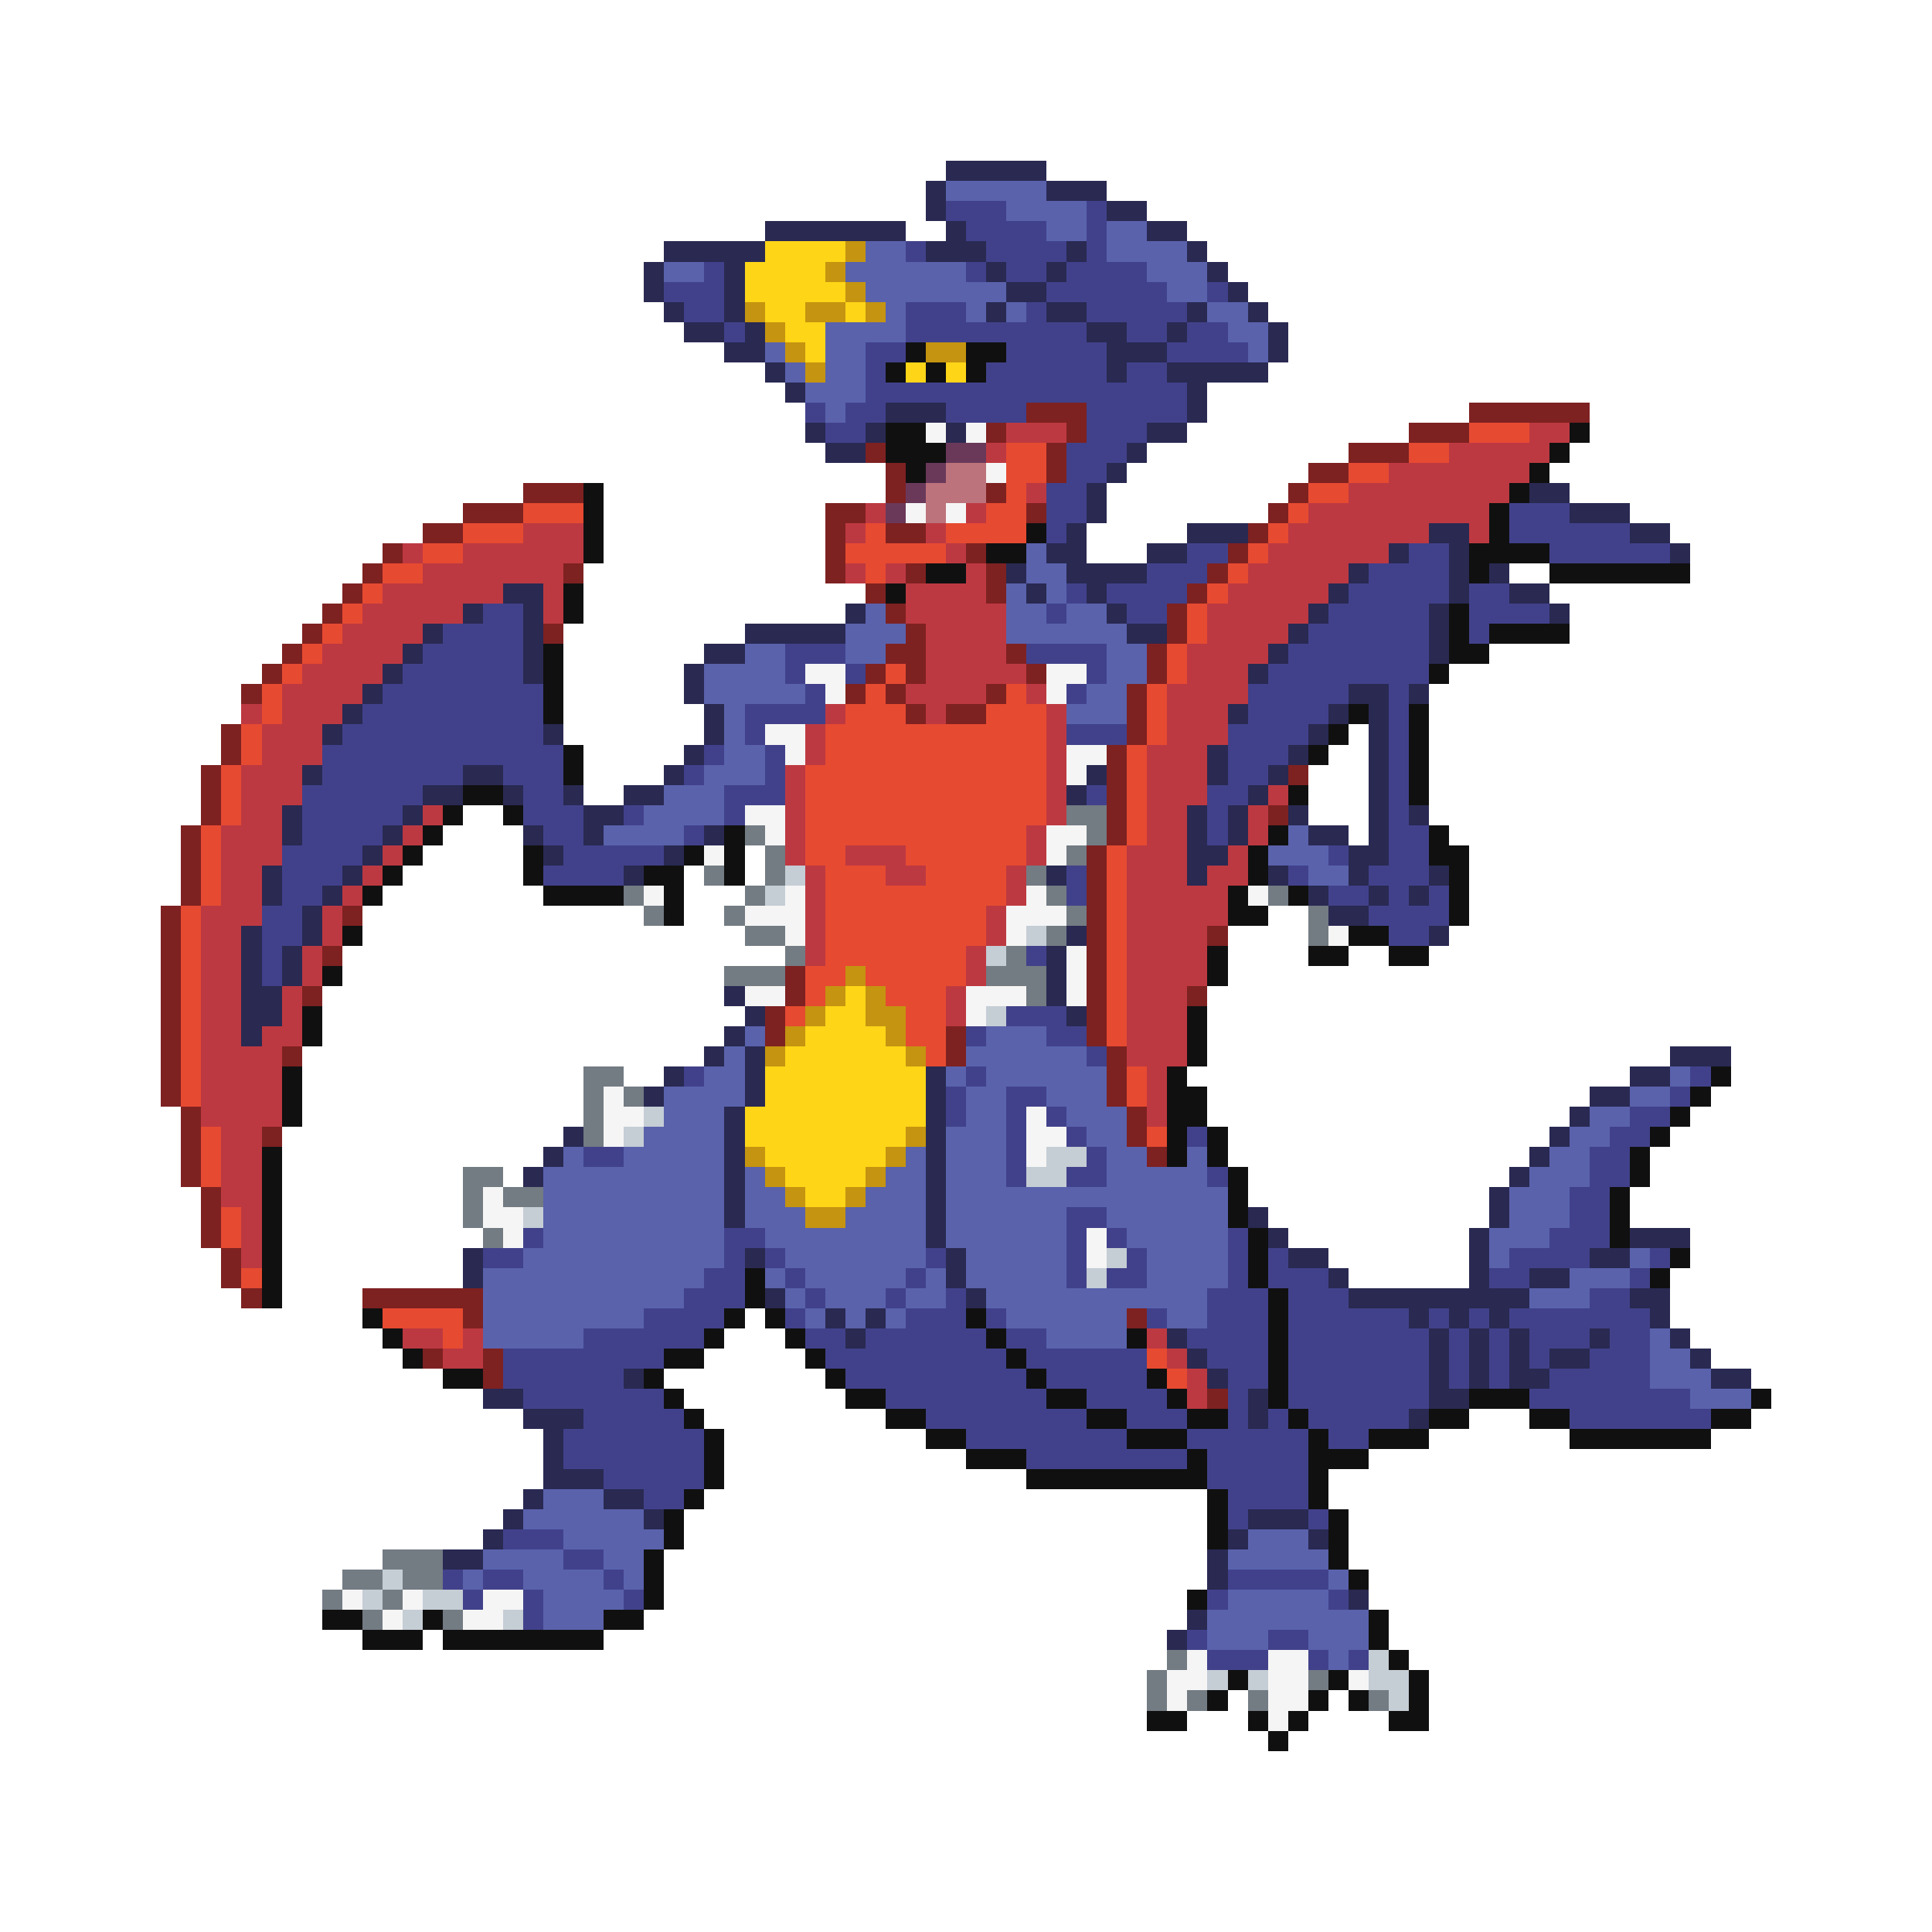 <svg xmlns="http://www.w3.org/2000/svg" viewBox="0 -0.5 96 96" shape-rendering="crispEdges">
<path stroke="#292952" d="M47 8h5M46 9h1M52 9h3M46 10h1M55 10h2M38 11h7M47 11h1M57 11h2M33 12h5M46 12h3M53 12h1M59 12h1M32 13h1M36 13h1M49 13h1M52 13h1M60 13h1M32 14h1M36 14h1M50 14h2M61 14h1M33 15h1M36 15h1M49 15h1M52 15h2M59 15h1M62 15h1M34 16h2M37 16h1M54 16h2M58 16h1M63 16h1M36 17h2M55 17h3M63 17h1M38 18h1M55 18h1M58 18h5M39 19h1M59 19h1M44 20h3M59 20h1M40 21h1M43 21h1M47 21h1M57 21h2M41 22h2M56 22h1M55 23h1M54 24h1M76 24h2M54 25h1M78 25h3M53 26h1M59 26h3M71 26h2M81 26h2M52 27h2M57 27h2M69 27h1M72 27h1M83 27h1M50 28h1M53 28h4M67 28h1M72 28h1M74 28h1M25 29h2M51 29h1M54 29h1M66 29h1M72 29h1M75 29h2M23 30h1M26 30h1M42 30h1M55 30h1M65 30h1M71 30h1M77 30h1M21 31h1M26 31h1M37 31h5M56 31h2M64 31h1M71 31h1M20 32h1M26 32h1M35 32h2M63 32h1M71 32h1M19 33h1M26 33h1M34 33h1M62 33h1M18 34h1M34 34h1M67 34h2M70 34h1M17 35h1M35 35h1M61 35h1M66 35h1M68 35h1M16 36h1M27 36h1M35 36h1M65 36h1M68 36h1M34 37h1M60 37h1M64 37h1M68 37h1M15 38h1M23 38h2M33 38h1M54 38h1M60 38h1M63 38h1M68 38h1M21 39h2M25 39h1M28 39h1M31 39h2M53 39h1M62 39h1M68 39h1M14 40h1M20 40h1M29 40h2M59 40h1M61 40h1M64 40h1M68 40h1M70 40h1M14 41h1M19 41h1M26 41h1M29 41h1M35 41h1M59 41h1M61 41h1M65 41h2M68 41h1M18 42h1M27 42h1M33 42h1M59 42h2M67 42h2M13 43h1M17 43h1M31 43h1M52 43h1M59 43h1M63 43h1M67 43h1M71 43h1M13 44h1M16 44h1M65 44h1M68 44h1M70 44h1M15 45h1M66 45h2M12 46h1M15 46h1M53 46h1M71 46h1M12 47h1M14 47h1M52 47h1M12 48h1M14 48h1M52 48h1M12 49h2M36 49h1M52 49h1M12 50h2M37 50h1M53 50h1M12 51h1M36 51h1M35 52h1M37 52h1M83 52h3M33 53h1M37 53h1M46 53h1M81 53h2M32 54h1M37 54h1M46 54h1M79 54h2M36 55h1M46 55h1M78 55h1M28 56h1M36 56h1M46 56h1M77 56h1M27 57h1M36 57h1M46 57h1M76 57h1M26 58h1M36 58h1M46 58h1M75 58h1M36 59h1M46 59h1M74 59h1M36 60h1M46 60h1M62 60h1M74 60h1M46 61h1M63 61h1M73 61h1M81 61h3M23 62h1M37 62h1M47 62h1M64 62h2M73 62h1M79 62h2M23 63h1M47 63h1M66 63h1M73 63h1M76 63h2M38 64h1M48 64h1M67 64h9M81 64h2M41 65h1M43 65h1M70 65h1M72 65h1M74 65h1M82 65h1M42 66h1M58 66h1M71 66h1M73 66h1M75 66h1M79 66h1M83 66h1M59 67h1M71 67h1M73 67h1M75 67h1M77 67h2M84 67h1M31 68h1M60 68h1M71 68h1M73 68h1M75 68h2M85 68h2M24 69h2M62 69h1M71 69h2M26 70h3M62 70h1M70 70h1M27 71h1M27 72h1M27 73h3M26 74h1M30 74h2M25 75h1M32 75h1M62 75h3M24 76h1M61 76h1M65 76h1M22 77h2M60 77h1M60 78h1M67 79h1M59 80h1M58 81h1" />
<path stroke="#5a62ac" d="M47 9h5M50 10h4M52 11h2M55 11h2M43 12h2M55 12h4M33 13h2M42 13h6M57 13h3M43 14h7M58 14h2M44 15h1M48 15h1M50 15h1M60 15h2M41 16h4M61 16h2M38 17h1M41 17h2M62 17h1M39 18h1M41 18h2M40 19h3M41 20h1M51 27h1M51 28h2M50 29h1M52 29h1M43 30h1M50 30h2M53 30h2M42 31h3M50 31h6M37 32h2M42 32h2M55 32h2M35 33h4M55 33h2M35 34h5M54 34h2M36 35h1M53 35h3M36 36h1M36 37h2M35 38h3M33 39h3M32 40h4M30 41h4M64 41h1M63 42h3M65 43h2M37 51h1M49 51h3M36 52h1M48 52h6M35 53h2M47 53h1M49 53h6M83 53h1M33 54h4M48 54h2M52 54h3M81 54h2M33 55h3M48 55h2M53 55h3M79 55h2M32 56h4M47 56h3M54 56h2M78 56h2M28 57h1M31 57h5M45 57h1M47 57h3M55 57h2M59 57h1M77 57h2M27 58h9M37 58h1M44 58h2M47 58h3M55 58h5M76 58h3M27 59h9M37 59h2M43 59h3M47 59h14M75 59h3M27 60h9M37 60h3M42 60h4M47 60h6M55 60h6M75 60h3M27 61h9M38 61h8M47 61h6M56 61h5M74 61h3M26 62h10M39 62h7M48 62h5M57 62h4M74 62h1M81 62h1M24 63h11M38 63h1M40 63h5M46 63h1M48 63h5M57 63h4M78 63h3M24 64h10M39 64h1M41 64h3M45 64h2M49 64h11M76 64h3M24 65h8M40 65h1M42 65h1M44 65h1M50 65h6M58 65h2M24 66h5M52 66h4M82 66h1M82 67h2M82 68h3M84 69h3M27 74h3M26 75h6M28 76h5M62 76h3M24 77h4M30 77h2M61 77h5M23 78h1M26 78h4M31 78h1M66 78h1M27 79h4M61 79h5M27 80h3M60 80h8M60 81h3M65 81h3M66 82h1" />
<path stroke="#41418b" d="M47 10h3M54 10h1M48 11h4M54 11h1M45 12h1M49 12h4M54 12h1M35 13h1M48 13h1M50 13h2M53 13h4M33 14h3M52 14h6M60 14h1M34 15h2M45 15h3M51 15h1M54 15h5M36 16h1M45 16h9M56 16h2M59 16h2M43 17h2M50 17h5M58 17h4M43 18h1M49 18h6M56 18h2M43 19h16M40 20h1M42 20h2M47 20h4M54 20h5M41 21h2M54 21h3M53 22h3M53 23h2M52 24h2M52 25h2M75 25h3M52 26h1M75 26h6M59 27h2M70 27h2M77 27h6M57 28h3M68 28h4M53 29h1M55 29h4M67 29h5M73 29h2M24 30h2M52 30h1M56 30h2M66 30h5M73 30h4M22 31h4M65 31h6M73 31h1M21 32h5M39 32h3M51 32h4M64 32h7M20 33h6M39 33h1M42 33h1M54 33h1M63 33h8M19 34h8M40 34h1M53 34h1M62 34h5M69 34h1M18 35h9M37 35h4M62 35h4M69 35h1M17 36h10M37 36h1M53 36h3M61 36h4M69 36h1M16 37h12M35 37h1M38 37h1M61 37h3M69 37h1M16 38h7M25 38h3M34 38h1M38 38h1M61 38h2M69 38h1M15 39h6M26 39h2M36 39h3M54 39h1M60 39h2M69 39h1M15 40h5M26 40h3M31 40h1M36 40h1M60 40h1M69 40h1M15 41h4M27 41h2M34 41h1M60 41h1M69 41h2M14 42h4M28 42h5M66 42h1M69 42h2M14 43h3M27 43h4M53 43h1M64 43h1M68 43h3M14 44h2M53 44h1M66 44h2M69 44h1M71 44h1M13 45h2M68 45h4M13 46h2M69 46h2M13 47h1M51 47h1M13 48h1M50 50h3M48 51h1M52 51h2M54 52h1M34 53h1M48 53h1M84 53h1M47 54h1M50 54h2M83 54h1M47 55h1M50 55h1M52 55h1M81 55h2M50 56h1M53 56h1M59 56h1M80 56h2M29 57h2M50 57h1M54 57h1M79 57h2M50 58h1M53 58h2M60 58h1M79 58h2M78 59h2M53 60h2M78 60h2M26 61h1M36 61h2M53 61h1M55 61h1M61 61h1M77 61h3M24 62h2M36 62h1M38 62h1M46 62h1M53 62h1M56 62h1M61 62h1M63 62h1M75 62h4M82 62h1M35 63h2M39 63h1M45 63h1M53 63h1M55 63h2M61 63h1M63 63h3M74 63h2M81 63h1M34 64h3M40 64h1M44 64h1M47 64h1M60 64h3M64 64h3M79 64h2M32 65h4M39 65h1M45 65h3M49 65h1M57 65h1M60 65h3M64 65h6M71 65h1M73 65h1M75 65h7M29 66h6M40 66h2M43 66h6M50 66h2M59 66h4M64 66h7M72 66h1M74 66h1M76 66h3M80 66h2M25 67h8M41 67h9M51 67h6M60 67h3M64 67h7M72 67h1M74 67h1M76 67h1M79 67h3M25 68h6M42 68h9M52 68h5M61 68h2M64 68h7M72 68h1M74 68h1M77 68h5M26 69h7M44 69h8M54 69h4M61 69h1M64 69h7M76 69h8M29 70h5M46 70h8M56 70h3M61 70h1M63 70h1M65 70h5M78 70h7M28 71h7M48 71h8M59 71h6M66 71h2M28 72h7M51 72h8M60 72h5M30 73h5M60 73h5M32 74h2M61 74h4M61 75h1M65 75h1M25 76h3M28 77h2M22 78h1M24 78h2M30 78h1M61 78h5M23 79h1M26 79h1M31 79h1M60 79h1M66 79h1M26 80h1M59 81h1M63 81h2M60 82h3M65 82h1M67 82h1" />
<path stroke="#ffd518" d="M38 12h4M37 13h4M37 14h5M38 15h2M42 15h1M39 16h2M40 17h1M45 18h1M47 18h1M42 49h1M41 50h2M40 51h4M39 52h6M38 53h8M38 54h8M37 55h9M37 56h8M38 57h6M39 58h4M40 59h2" />
<path stroke="#c59410" d="M42 12h1M41 13h1M42 14h1M37 15h1M40 15h2M43 15h1M38 16h1M39 17h1M46 17h2M40 18h1M42 48h1M41 49h1M43 49h1M40 50h1M43 50h2M39 51h1M44 51h1M38 52h1M45 52h1M45 56h1M37 57h1M44 57h1M38 58h1M43 58h1M39 59h1M42 59h1M40 60h2" />
<path stroke="#101010" d="M45 17h1M48 17h2M44 18h1M46 18h1M48 18h1M44 21h2M78 21h1M44 22h3M77 22h1M45 23h1M76 23h1M29 24h1M75 24h1M29 25h1M74 25h1M29 26h1M51 26h1M74 26h1M29 27h1M49 27h2M73 27h4M46 28h2M73 28h1M77 28h7M28 29h1M44 29h1M28 30h1M72 30h1M72 31h1M74 31h4M27 32h1M72 32h2M27 33h1M71 33h1M27 34h1M27 35h1M67 35h1M70 35h1M66 36h1M70 36h1M28 37h1M65 37h1M70 37h1M28 38h1M70 38h1M23 39h2M64 39h1M70 39h1M22 40h1M25 40h1M21 41h1M36 41h1M63 41h1M71 41h1M20 42h1M26 42h1M34 42h1M36 42h1M62 42h1M71 42h2M19 43h1M26 43h1M32 43h2M36 43h1M62 43h1M72 43h1M18 44h1M27 44h4M33 44h1M61 44h1M64 44h1M72 44h1M33 45h1M61 45h2M72 45h1M17 46h1M67 46h2M60 47h1M65 47h2M69 47h2M16 48h1M60 48h1M15 50h1M59 50h1M15 51h1M59 51h1M59 52h1M14 53h1M58 53h1M85 53h1M14 54h1M58 54h2M84 54h1M14 55h1M58 55h2M83 55h1M58 56h1M60 56h1M82 56h1M13 57h1M58 57h1M60 57h1M81 57h1M13 58h1M61 58h1M81 58h1M13 59h1M61 59h1M80 59h1M13 60h1M61 60h1M80 60h1M13 61h1M62 61h1M80 61h1M13 62h1M62 62h1M83 62h1M13 63h1M37 63h1M62 63h1M82 63h1M13 64h1M37 64h1M63 64h1M18 65h1M36 65h1M38 65h1M48 65h1M63 65h1M19 66h1M35 66h1M39 66h1M49 66h1M56 66h1M63 66h1M20 67h1M33 67h2M40 67h1M50 67h1M63 67h1M22 68h2M32 68h1M41 68h1M51 68h1M57 68h1M63 68h1M33 69h1M42 69h2M52 69h2M58 69h1M63 69h1M73 69h3M87 69h1M34 70h1M44 70h2M54 70h2M59 70h2M64 70h1M71 70h2M76 70h2M85 70h2M35 71h1M46 71h2M56 71h3M65 71h1M68 71h3M78 71h7M35 72h1M48 72h3M59 72h1M65 72h3M35 73h1M51 73h9M65 73h1M34 74h1M60 74h1M65 74h1M33 75h1M60 75h1M66 75h1M33 76h1M60 76h1M66 76h1M32 77h1M66 77h1M32 78h1M67 78h1M32 79h1M59 79h1M16 80h2M21 80h1M30 80h2M68 80h1M18 81h3M22 81h8M68 81h1M69 82h1M61 83h1M66 83h1M70 83h1M60 84h1M65 84h1M67 84h1M70 84h1M57 85h2M62 85h1M64 85h1M69 85h2M63 86h1" />
<path stroke="#7e2121" d="M51 20h3M73 20h6M49 21h1M53 21h1M70 21h3M43 22h1M52 22h1M67 22h3M44 23h1M52 23h1M65 23h2M26 24h3M44 24h1M49 24h1M64 24h1M23 25h3M41 25h2M51 25h1M63 25h1M21 26h2M41 26h1M44 26h2M62 26h1M19 27h1M41 27h1M48 27h1M61 27h1M18 28h1M28 28h1M41 28h1M45 28h1M49 28h1M60 28h1M17 29h1M43 29h1M49 29h1M59 29h1M16 30h1M44 30h1M58 30h1M15 31h1M27 31h1M45 31h1M58 31h1M14 32h1M44 32h2M50 32h1M57 32h1M13 33h1M43 33h1M45 33h1M51 33h1M57 33h1M12 34h1M42 34h1M44 34h1M49 34h1M56 34h1M45 35h1M47 35h2M56 35h1M11 36h1M56 36h1M11 37h1M55 37h1M10 38h1M55 38h1M64 38h1M10 39h1M55 39h1M10 40h1M55 40h1M63 40h1M9 41h1M55 41h1M9 42h1M54 42h1M9 43h1M54 43h1M9 44h1M54 44h1M8 45h1M17 45h1M54 45h1M8 46h1M54 46h1M60 46h1M8 47h1M16 47h1M54 47h1M8 48h1M39 48h1M54 48h1M8 49h1M15 49h1M39 49h1M54 49h1M59 49h1M8 50h1M38 50h1M54 50h1M8 51h1M38 51h1M47 51h1M54 51h1M8 52h1M14 52h1M47 52h1M55 52h1M8 53h1M55 53h1M8 54h1M55 54h1M9 55h1M56 55h1M9 56h1M13 56h1M56 56h1M9 57h1M57 57h1M9 58h1M10 59h1M10 60h1M10 61h1M11 62h1M11 63h1M12 64h1M18 64h6M23 65h1M56 65h1M21 67h1M24 67h1M24 68h1M60 69h1" />
<path stroke="#f5f5f5" d="M46 21h1M48 21h1M49 23h1M45 25h1M47 25h1M40 33h2M52 33h2M41 34h1M52 34h1M38 36h2M39 37h1M53 37h2M53 38h1M37 40h2M38 41h1M52 41h2M35 42h1M52 42h1M32 44h1M39 44h1M51 44h1M62 44h1M37 45h3M50 45h3M39 46h1M50 46h1M66 46h1M53 47h1M53 48h1M37 49h2M48 49h3M53 49h1M48 50h1M30 54h1M30 55h2M51 55h1M30 56h1M51 56h2M51 57h1M24 59h1M24 60h2M25 61h1M54 61h1M54 62h1M17 79h1M20 79h1M24 79h2M19 80h1M23 80h2M59 82h1M63 82h2M58 83h2M63 83h2M67 83h1M58 84h1M63 84h2M63 85h1" />
<path stroke="#bd3941" d="M50 21h3M76 21h2M49 22h1M72 22h5M69 23h7M51 24h1M67 24h8M43 25h1M48 25h1M65 25h9M26 26h3M42 26h1M46 26h1M64 26h7M73 26h1M20 27h1M23 27h6M47 27h1M63 27h6M21 28h7M42 28h1M44 28h1M48 28h1M62 28h5M19 29h6M27 29h1M45 29h4M61 29h5M18 30h5M27 30h1M45 30h5M60 30h5M17 31h4M46 31h4M60 31h4M16 32h4M46 32h4M59 32h4M15 33h4M46 33h5M59 33h3M14 34h4M45 34h4M51 34h1M58 34h4M12 35h1M14 35h3M41 35h1M46 35h1M52 35h1M58 35h3M13 36h3M40 36h1M52 36h1M58 36h3M13 37h3M40 37h1M52 37h1M57 37h3M12 38h3M39 38h1M52 38h1M57 38h3M12 39h3M39 39h1M52 39h1M57 39h3M63 39h1M12 40h2M21 40h1M39 40h1M52 40h1M57 40h2M62 40h1M11 41h3M20 41h1M39 41h1M51 41h1M57 41h2M62 41h1M11 42h3M19 42h1M39 42h1M42 42h3M51 42h1M56 42h3M61 42h1M11 43h2M18 43h1M40 43h1M44 43h2M50 43h1M56 43h3M60 43h2M11 44h2M17 44h1M40 44h1M50 44h1M56 44h5M10 45h3M16 45h1M40 45h1M49 45h1M56 45h5M10 46h2M16 46h1M40 46h1M49 46h1M56 46h4M10 47h2M15 47h1M40 47h1M48 47h1M56 47h4M10 48h2M15 48h1M48 48h1M56 48h4M10 49h2M14 49h1M47 49h1M56 49h3M10 50h2M14 50h1M47 50h1M56 50h3M10 51h2M13 51h2M56 51h3M10 52h4M56 52h3M10 53h4M57 53h1M10 54h4M57 54h1M10 55h4M57 55h1M11 56h2M11 57h2M11 58h2M11 59h2M12 60h1M12 61h1M12 62h1M20 66h2M23 66h1M57 66h1M22 67h2M58 67h1M59 68h1M59 69h1" />
<path stroke="#e64a31" d="M73 21h3M50 22h2M70 22h2M50 23h2M67 23h2M50 24h1M65 24h2M26 25h3M49 25h2M64 25h1M23 26h3M43 26h1M47 26h4M63 26h1M21 27h2M42 27h5M62 27h1M19 28h2M43 28h1M61 28h1M18 29h1M60 29h1M17 30h1M59 30h1M16 31h1M59 31h1M15 32h1M58 32h1M14 33h1M44 33h1M58 33h1M13 34h1M43 34h1M50 34h1M57 34h1M13 35h1M42 35h3M49 35h3M57 35h1M12 36h1M41 36h11M57 36h1M12 37h1M41 37h11M56 37h1M11 38h1M40 38h12M56 38h1M11 39h1M40 39h12M56 39h1M11 40h1M40 40h12M56 40h1M10 41h1M40 41h11M56 41h1M10 42h1M40 42h2M45 42h6M55 42h1M10 43h1M41 43h3M46 43h4M55 43h1M10 44h1M41 44h9M55 44h1M9 45h1M41 45h8M55 45h1M9 46h1M41 46h8M55 46h1M9 47h1M41 47h7M55 47h1M9 48h1M40 48h2M43 48h5M55 48h1M9 49h1M40 49h1M44 49h3M55 49h1M9 50h1M39 50h1M45 50h2M55 50h1M9 51h1M45 51h2M55 51h1M9 52h1M46 52h1M9 53h1M56 53h1M9 54h1M56 54h1M10 56h1M57 56h1M10 57h1M10 58h1M11 60h1M11 61h1M12 63h1M19 65h4M22 66h1M57 67h1M58 68h1" />
<path stroke="#6a395a" d="M47 22h2M46 23h1M45 24h1M44 25h1" />
<path stroke="#bd737b" d="M47 23h2M46 24h3M46 25h1" />
<path stroke="#737b83" d="M53 40h2M37 41h1M54 41h1M38 42h1M53 42h1M35 43h1M38 43h1M51 43h1M31 44h1M37 44h1M52 44h1M63 44h1M32 45h1M36 45h1M53 45h1M65 45h1M37 46h2M52 46h1M65 46h1M39 47h1M50 47h1M36 48h3M49 48h3M51 49h1M29 53h2M29 54h1M31 54h1M29 55h1M29 56h1M23 58h2M23 59h1M25 59h2M23 60h1M24 61h1M19 77h3M17 78h2M20 78h2M16 79h1M19 79h1M18 80h1M22 80h1M58 82h1M57 83h1M65 83h1M57 84h1M59 84h1M62 84h1M68 84h1" />
<path stroke="#c5cdd5" d="M39 43h1M38 44h1M51 46h1M49 47h1M49 50h1M32 55h1M31 56h1M52 57h2M51 58h2M26 60h1M55 62h1M54 63h1M19 78h1M18 79h1M21 79h2M20 80h1M25 80h1M68 82h1M60 83h1M62 83h1M68 83h2M69 84h1" />
</svg>